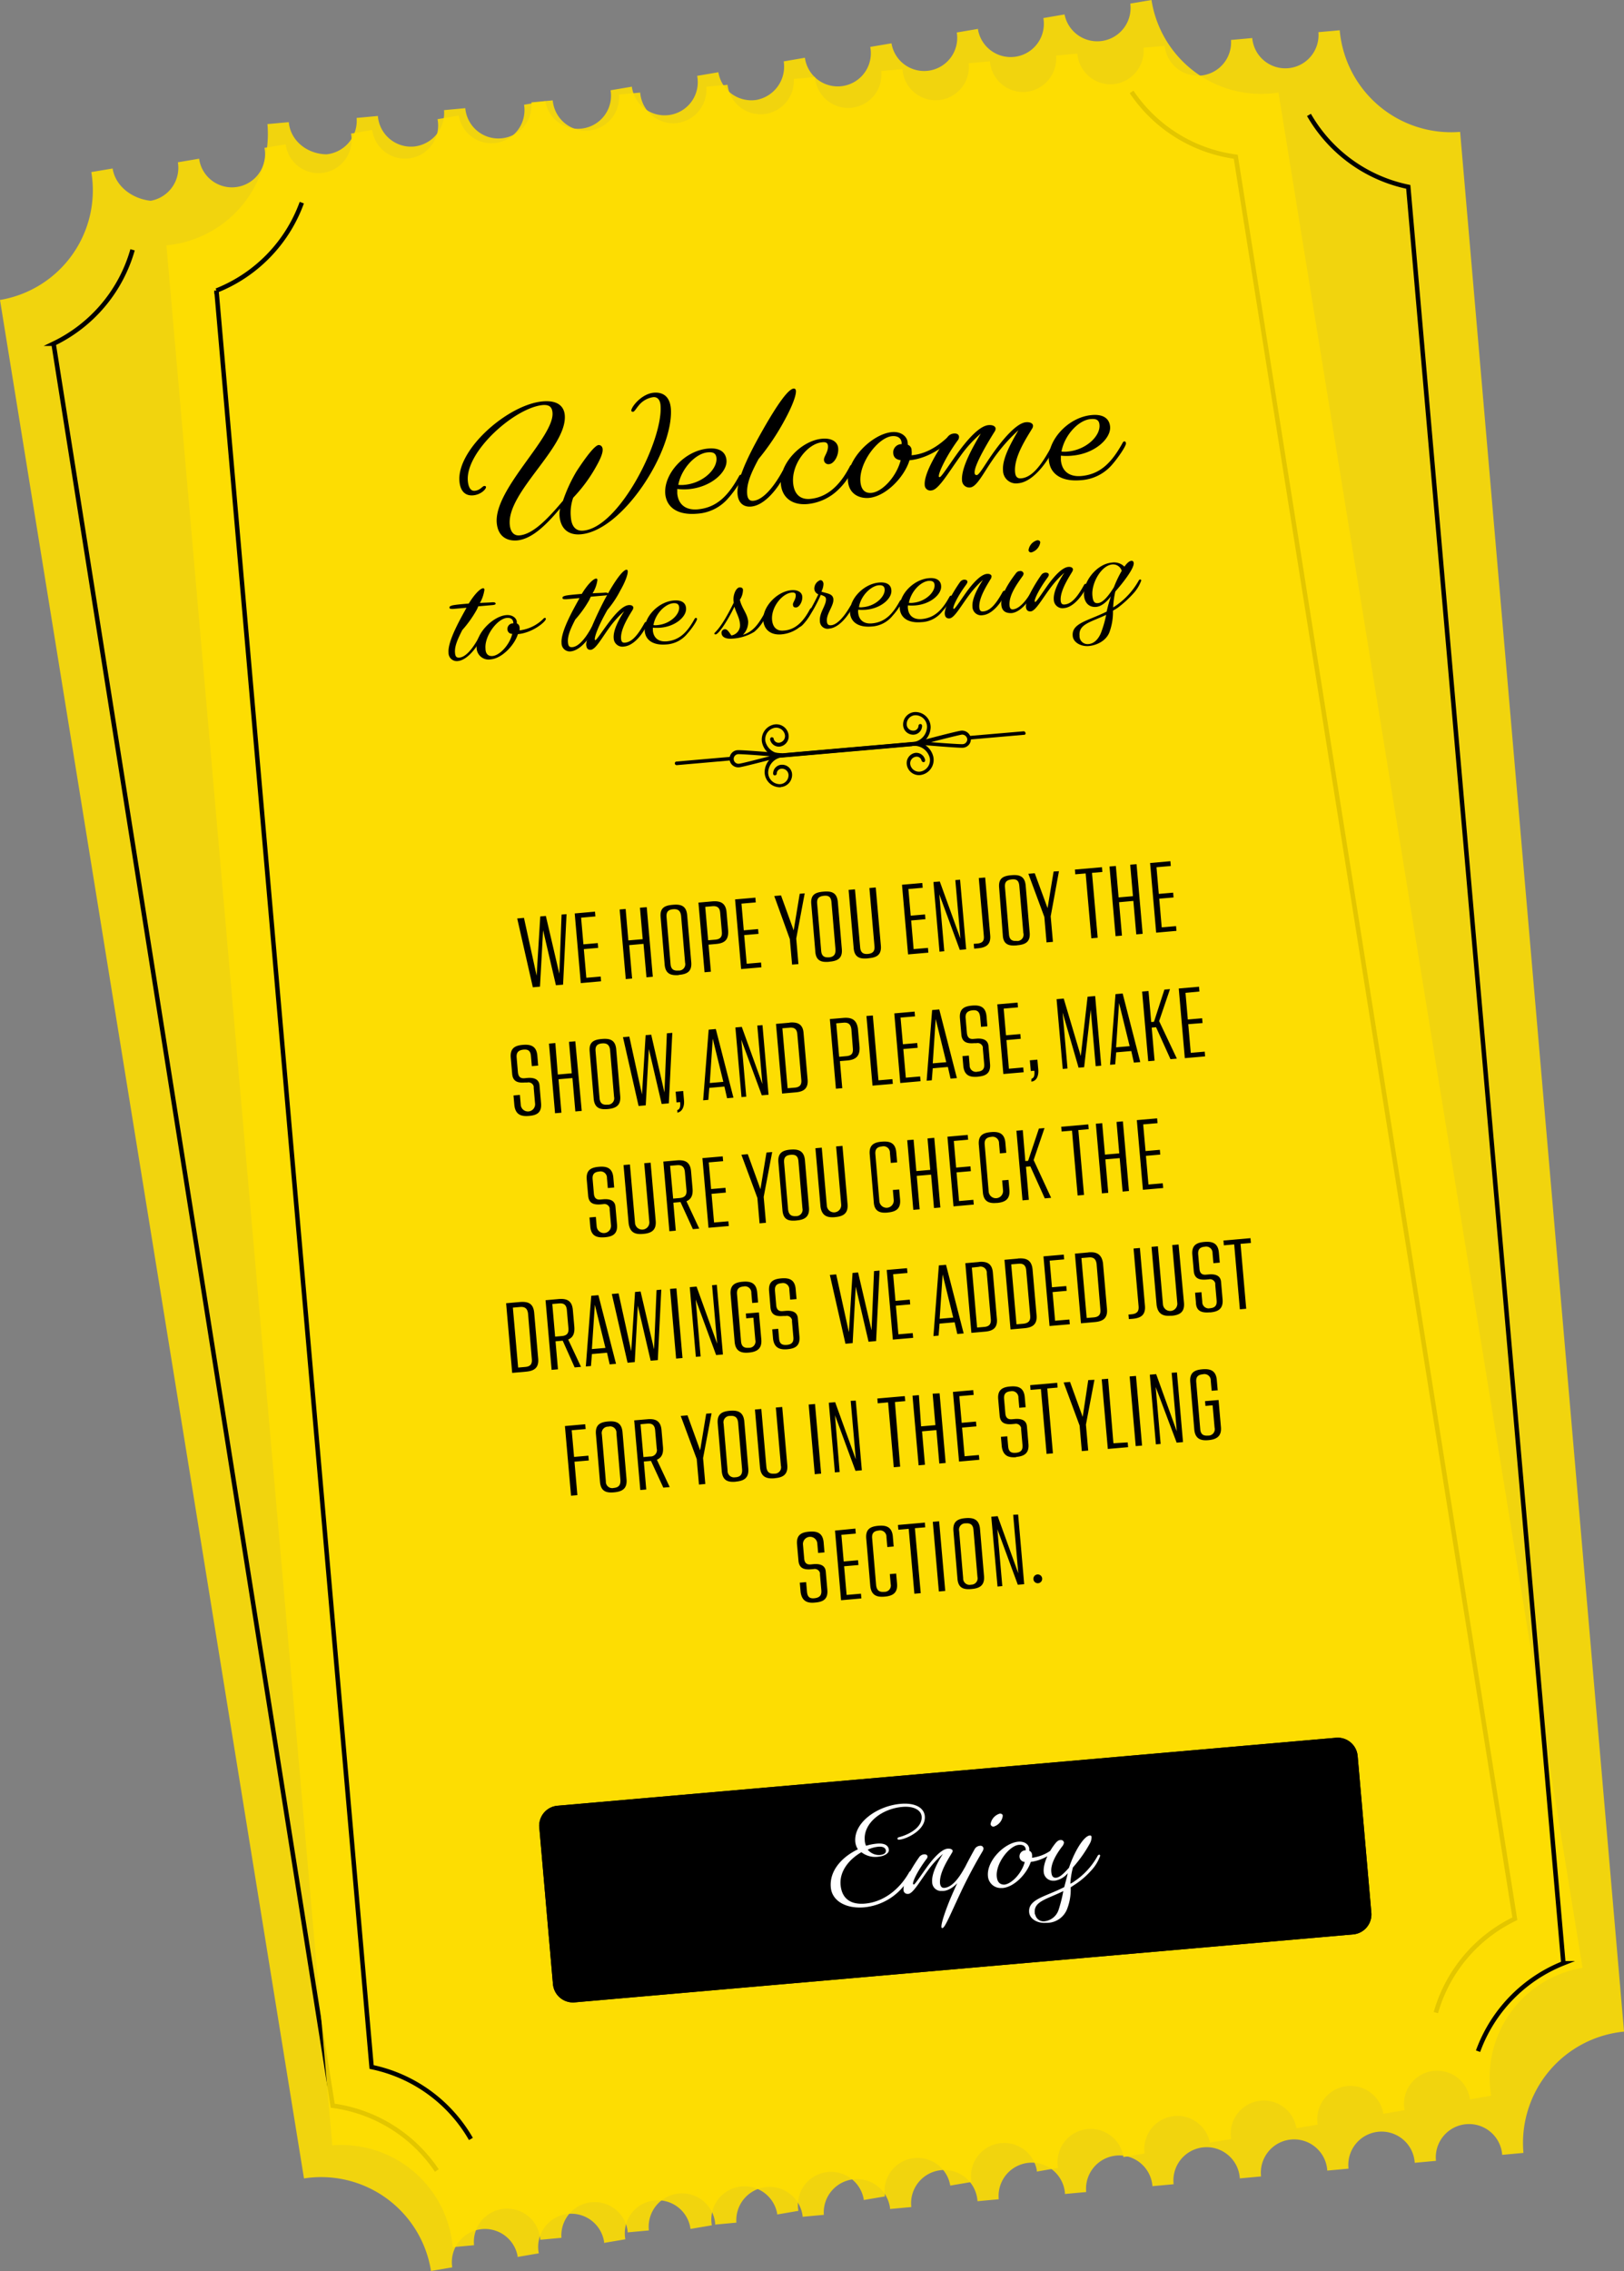 <svg width="406.49" height="568.27" xmlns="http://www.w3.org/2000/svg">
 <rect width="100%" height="100%" fill="#808080" stroke="none"/>
 <defs>
  <style>.cls-1{fill:#ffde00;opacity:0.89;}.cls-1,.cls-3{isolation:isolate;}.cls-2,.cls-4,.cls-5{fill:none;stroke:#000;}.cls-2{stroke-miterlimit:10;stroke-width:1.13px;}.cls-4{stroke-miterlimit:10;stroke-width:1.12px;}.cls-5{stroke-miterlimit:4.06;stroke-width:1.02px;}.cls-6{fill:#fff;}</style>
 </defs>
 <g>
  <title>background</title>
  <rect fill="none" id="canvas_background" height="602" width="802" y="-1" x="-1"/>
 </g>
 <g>
  <title>Layer 1</title>
  <g id="Layer_2">
   <g id="Layer_1-2">
    <g id="Group_258">
     <path d="m28.18,42.16l-5.32,0.9a27.82,27.82 0 0 1 -22.86,32l0,0l76.09,470.05a27.84,27.84 0 0 1 31.79,23.16l0,0l5.32,-0.91a8.3,8.3 0 0 1 16.34,-2.91l0,0.31l5.32,-0.91a8.3,8.3 0 1 1 16.34,-2.91l0,0.3l5.32,-0.9a8.26,8.26 0 1 1 16.25,-3a0.76,0.76 0 0 0 0.1,0.4l5.31,-0.9a8.3,8.3 0 0 1 16.35,-2.92l0,0.21l5.31,-0.91a8.3,8.3 0 1 1 16.35,-2.91l0,0.2l5.32,-0.9a8.28,8.28 0 1 1 16.34,-2.71l0,0l5.32,-0.9a8.3,8.3 0 0 1 16.35,-2.92l0,0.31l5.31,-0.91a8.3,8.3 0 1 1 16.35,-2.91l0,0.2l5.31,-0.9a8.29,8.29 0 0 1 16.35,-2.71l0,0l5.32,-0.91a8.28,8.28 0 0 1 16.34,-2.71l0,0l5.32,-0.9a8.33,8.33 0 0 1 16.44,-2.71l5.32,-0.9a8.29,8.29 0 1 1 16.35,-2.71l5.31,-0.91a27.81,27.81 0 0 1 22.86,-32l0,0l-76.1,-469.25a27.78,27.78 0 0 1 -31.78,-23.16l0,0l-5.31,0.9a8.34,8.34 0 0 1 -16.45,2.71l-5.31,0.91a8.3,8.3 0 1 1 -16.35,2.91l0,-0.2l-5.32,0.9a8.28,8.28 0 1 1 -16.34,2.71l-5.32,0.9a8.29,8.29 0 1 1 -16.35,2.71l-5.31,0.91a8.46,8.46 0 0 1 -6.82,9.64a8.37,8.37 0 0 1 -9.53,-6.92l-5.31,0.9a8.29,8.29 0 1 1 -16.35,2.71l-5.32,0.9a8.28,8.28 0 1 1 -16.34,2.71l0,0l-5.32,0.91a8.28,8.28 0 1 1 -16.34,2.71l-5.32,0.9a8.29,8.29 0 1 1 -16.35,2.71l-5.31,0.9a8.29,8.29 0 1 1 -16.35,2.7l-5.31,0.87a8.29,8.29 0 1 1 -16.35,2.71l-5.32,0.9a8.37,8.37 0 0 1 -6.81,9.63c-4.62,-0.5 -8.83,-3.61 -9.53,-8.12" class="cls-1" id="Path_3166-2"/>
     <g id="Group_257">
      <g id="Group_251">
       <path d="m283.24,23a37.41,37.41 0 0 0 26.07,16.22l69.86,440.91a37.42,37.42 0 0 0 -19.77,23.49" class="cls-2" id="Path_3163"/>
       <path d="m109.34,543.13a37.37,37.37 0 0 0 -26.06,-16.22l-69.87,-440.91a37.39,37.39 0 0 0 19.77,-23.49" class="cls-2" id="Path_3164"/>
      </g>
     </g>
    </g>
    <g id="Group_255">
     <g id="Group_250">
      <path d="m72.26,30.57l-5.32,0.48a28,28 0 0 1 -25.28,30.35l0,0l41.51,475.43a28,28 0 0 1 30.15,25.48l0,0l5.33,-0.49a8.32,8.32 0 1 1 16.56,-1.67l0,0.31l5.32,-0.49a8.33,8.33 0 0 1 16.57,-1.67l0,0.31l5.32,-0.49a8.34,8.34 0 1 1 16.58,-1.87l0,0.41l5.32,-0.49a8.33,8.33 0 0 1 16.57,-1.67l0,0.21l5.32,-0.49a8.33,8.33 0 0 1 16.57,-1.67l0,0.21l5.32,-0.49a8.32,8.32 0 1 1 16.57,-1.46l0,0l5.32,-0.49a8.32,8.32 0 1 1 16.56,-1.67l0,0.35l5.33,-0.49a8.32,8.32 0 1 1 16.56,-1.66l0,0.2l5.32,-0.49a8.32,8.32 0 1 1 16.57,-1.46l0,0l5.32,-0.49a8.32,8.32 0 1 1 16.57,-1.46l0,0l5.32,-0.49a8.32,8.32 0 1 1 16.57,-1.46l5.32,-0.49a8.32,8.32 0 1 1 16.57,-1.5l5.32,-0.49a28,28 0 0 1 25.18,-30.35l0,0l-41.03,-475.37a28,28 0 0 1 -30.14,-25.43l0,0l-5.33,0.48a8.31,8.31 0 1 1 -16.56,1.47l-5.32,0.48a8.33,8.33 0 0 1 -16.57,1.67l0,-0.2l-5.32,0.48a8.42,8.42 0 0 1 -7.56,9.12a8.33,8.33 0 0 1 -9,-7.65l-5.32,0.48a8.42,8.42 0 0 1 -7.57,9.1a8.34,8.34 0 0 1 -9,-7.65l-5.32,0.48a8.32,8.32 0 1 1 -16.57,1.47l-5.32,0.48a8.32,8.32 0 1 1 -16.57,1.49l-5.32,0.49a8.32,8.32 0 0 1 -16.57,1.46l0,0l-5.32,0.49a8.41,8.41 0 0 1 -7.55,9.11a8.33,8.33 0 0 1 -9,-7.65l-5.33,0.49a8.31,8.31 0 1 1 -16.56,1.46l-5.33,0.49a8.31,8.31 0 1 1 -16.56,1.46l-5.32,0.49a8.42,8.42 0 0 1 -7.56,9.11a8.33,8.33 0 0 1 -9,-7.65l-5.32,0.49a8.42,8.42 0 0 1 -7.56,9.11c-5,-0.11 -9,-3.54 -9.41,-8" class="cls-1" id="Path_3155-2"/>
      <g id="Group_231">
       <g id="Group_230">
        <g id="Group_229">
         <g id="Group_228">
          <g id="Group_227">
           <g id="Group_226">
            <g id="svg_1" class="cls-3">
             <path id="svg_2" d="m145.37,133.7c-2.89,0.25 -5,-1.17 -5.32,-4.55a6.82,6.82 0 0 1 0.14,-1.92c-3.55,4.22 -7.06,7.64 -10.75,8c-2.29,0.2 -4.78,-0.78 -5.1,-4.37c-0.74,-8.47 14.48,-21.54 13.95,-27.61c-0.11,-1.3 -0.68,-2 -2.38,-1.9c-7,0.61 -19.45,11.63 -18.81,19c0.16,1.79 0.83,2.54 1.72,2.46c1.4,-0.12 1.91,-1.17 2.4,-1.21c0.2,0 0.41,0.06 0.43,0.26c0,0.6 -1.34,1.93 -3.23,2.09c-1.59,0.14 -3.17,-0.63 -3.42,-3.51c-0.69,-8 12.17,-19.23 20.84,-20c3.88,-0.34 5.33,1.34 5.52,3.43c0.69,8 -14.48,19.23 -13.77,27.4c0.16,1.79 1,2.82 2.44,2.7c3.39,-0.3 7.07,-4.13 10.89,-8.68a38.71,38.71 0 0 1 3.37,-7.32c2.3,-3.52 4.55,-6.52 5.55,-6.61c0.5,0 0.93,0.32 1,1c0.1,1.09 -0.66,2.77 -2.15,5.3a37.93,37.93 0 0 1 -5.22,6.88a11.29,11.29 0 0 0 -0.57,5c0.2,2.29 1.3,3.4 3.1,3.24c9.06,-0.79 20.08,-22.83 19.33,-31.39c-0.14,-1.6 -1,-2.12 -1.88,-2a5.72,5.72 0 0 0 -3.63,2.13c-0.64,0.76 -1,1.49 -1.37,1.52c-0.2,0 -0.41,-0.06 -0.43,-0.26c-0.07,-0.9 2.54,-4.24 5.63,-4.51c2,-0.17 4,0.66 4.27,4c0.71,10.53 -11.99,30.51 -22.55,31.43z"/>
             <path id="svg_3" d="m174.52,128.54c-5,0.44 -7.67,-1.63 -8,-4.92c-0.44,-5 4.77,-10.86 10.75,-11.38c2.78,-0.24 4.38,0.82 4.57,2.92c0.25,2.88 -3.73,6.74 -9.51,7.25a13.23,13.23 0 0 1 -2.81,-0.06c0,0.3 0,0.71 0,1.11c0.24,2.69 2,4.24 5.07,4c4.88,-0.43 7.72,-3.48 10.41,-8.34a0.54,0.54 0 0 1 0.37,-0.33c0.3,0 0.42,0.17 0.44,0.46c0.06,0.7 -2.07,3.8 -3.54,5.43a11.1,11.1 0 0 1 -7.75,3.86zm-4.74,-7.21a7.51,7.51 0 0 0 1.5,0c4.68,-0.41 8.29,-3.94 8.05,-6.72c-0.11,-1.2 -0.84,-1.54 -2.14,-1.42c-3.08,0.24 -6.66,4.06 -7.41,8.14z"/>
            </g>
            <g id="svg_4" class="cls-3">
             <path id="svg_5" d="m188,126.76c-1.8,0.16 -3.19,-0.82 -3.39,-3.11c-0.36,-4.19 4.07,-12.1 6.59,-16.54c3.4,-5.91 6.07,-9.76 7.47,-9.88c0.29,0 0.51,0.15 0.55,0.55c0.1,1.2 -1.05,4.11 -2.78,7.27a60.11,60.11 0 0 1 -6.57,9.81c-1.82,3.37 -3.07,6.19 -2.85,8.78c0.11,1.29 0.66,1.75 1.55,1.67c2.09,-0.18 4.68,-2.72 7.2,-7.25a0.54,0.54 0 0 1 0.37,-0.34c0.3,0 0.42,0.17 0.44,0.47c0.08,0.69 -3.98,8.17 -8.58,8.57z"/>
             <path id="svg_6" d="m212.73,116.68a0.54,0.54 0 0 1 0.37,-0.34c0.3,0 0.42,0.17 0.44,0.47c0.05,0.49 -1.12,3.21 -3.62,5.63a12.78,12.78 0 0 1 -7.81,3.69c-3.88,0.34 -6.36,-1.65 -6.66,-5c-0.43,-5 5,-10.88 10.35,-11.35c2.49,-0.21 3.89,0.87 4,2.36c0.17,1.9 -1.06,3.91 -2.26,4a1.1,1.1 0 0 1 -1.3,-1.09c-0.07,-0.79 1.13,-2 1,-3.5c-0.06,-0.69 -0.48,-1 -1.48,-0.87c-3.59,0.31 -7.66,5.39 -7.24,10.17c0.23,2.69 1.67,4.17 4.16,4c4.32,-0.35 7.56,-3.34 10.05,-8.17z"/>
            </g>
            <g id="svg_7" class="cls-3">
             <path id="svg_8" d="m227.65,115.17c-1.24,4.13 -5.83,9 -10.12,9.42c-2.49,0.21 -5,-1 -5.28,-4.16c-0.48,-5.48 6.09,-11.87 11,-12.3c2.39,-0.21 3.82,1.17 3.94,2.57l0.05,0.6a1.45,1.45 0 0 1 0.93,1.42a4.82,4.82 0 0 1 0,1.2c3.09,-0.27 6,-1.72 9,-4.5a0.81,0.81 0 0 1 0.49,-0.24c0.29,0 0.3,0.07 0.33,0.37c-0.1,1.01 -4.99,5.15 -10.34,5.62zm-9.52,8.16c2.69,-0.23 6.27,-4.06 7.31,-8.17c-1.22,-0.19 -1.77,-0.74 -1.86,-1.74a2.07,2.07 0 0 1 2,-2.28l0.1,0c0.08,-1.41 -0.89,-2.13 -2.38,-2c-3.49,0.3 -8.35,6.65 -7.93,11.43c0.17,1.88 1.06,2.91 2.76,2.76z"/>
            </g>
            <g id="svg_9" class="cls-3">
             <path id="svg_10" d="m254.85,120.93a3.26,3.26 0 0 1 -3.79,-3.19c-0.27,-3.08 2.27,-7.32 3.84,-10.07a42.49,42.49 0 0 0 -6.3,7.18c-2.59,3.74 -4.11,7 -5.8,7.13a1.82,1.82 0 0 1 -2,-1.74c-0.29,-3.28 2.95,-8.79 4.69,-11.75a31.22,31.22 0 0 0 -5.21,5.78c-3,4.18 -5.4,8.3 -7.09,8.44a1.4,1.4 0 0 1 -1.73,-1.35c-0.22,-2.59 2.64,-7.76 5.68,-11.94a2.12,2.12 0 0 1 1.63,-0.94c0.7,-0.06 1.22,0.19 1.27,0.79a1.33,1.33 0 0 1 -0.32,0.93c-2.69,3.65 -4.82,8 -4.73,9c0,0.1 0,0.2 0.22,0.19c0.4,0 2.25,-2.91 4.4,-5.91c2.33,-3.21 5.42,-6.89 7.81,-7.1c1,-0.09 1.73,0.25 1.78,0.84a1.31,1.31 0 0 1 -0.15,0.62c-1.14,1.81 -5.28,8.49 -5.1,10.48c0,0.4 0.25,0.58 0.55,0.56c0.59,-0.06 1.9,-2.38 3.59,-4.83c2.77,-4 6.31,-8.18 8.7,-8.39c1,-0.09 1.73,0.25 1.78,0.85a1.28,1.28 0 0 1 -0.15,0.61c-1.31,2.22 -4.69,7.14 -4.35,11c0.08,1 0.44,1.67 1.54,1.57c2.49,-0.22 4.68,-2.72 7.19,-7.25a0.53,0.53 0 0 1 0.38,-0.33c0.3,0 0.41,0.16 0.44,0.46c-0.13,0.43 -4.09,7.95 -8.77,8.36z"/>
            </g>
            <g id="svg_11" class="cls-3">
             <path id="svg_12" d="m270.54,120.16c-5,0.43 -7.67,-1.64 -8,-4.93c-0.43,-5 4.77,-10.85 10.75,-11.37c2.79,-0.25 4.39,0.82 4.57,2.91c0.25,2.89 -3.73,6.75 -9.5,7.25a13.32,13.32 0 0 1 -2.82,0c0,0.3 0,0.7 0,1.1c0.23,2.69 2,4.24 5.06,4c4.88,-0.42 7.73,-3.48 10.41,-8.33a0.57,0.57 0 0 1 0.38,-0.34c0.29,0 0.41,0.17 0.44,0.47c0.06,0.69 -2.08,3.79 -3.54,5.43a11.18,11.18 0 0 1 -7.75,3.81zm-4.85,-7.16a6.92,6.92 0 0 0 1.51,0c4.68,-0.41 8.28,-3.93 8,-6.72c-0.1,-1.2 -0.84,-1.53 -2.13,-1.42c-3.07,0.19 -6.63,4.01 -7.38,8.14z"/>
            </g>
           </g>
          </g>
         </g>
        </g>
       </g>
      </g>
      <g id="Group_237">
       <g id="Group_236">
        <g id="Group_235">
         <g id="Group_234">
          <g id="Group_233">
           <g id="Group_232">
            <g id="svg_13" class="cls-3">
             <path id="svg_14" d="m114.57,165.42a2.06,2.06 0 0 1 -2.3,-2.11c-0.24,-2.79 2.8,-8.17 4.45,-11.13l0,-0.1l-3.28,0.29c-0.6,0 -0.91,0 -0.94,-0.32s0.27,-0.42 0.76,-0.57c0.89,-0.18 2.28,-0.3 4.07,-0.45c1.5,-2.44 2.89,-3.77 3.58,-3.83c0.2,0 0.31,0.07 0.34,0.37a9.38,9.38 0 0 1 -1.12,3.31c1,-0.08 2,-0.07 3.1,-0.17c0.59,-0.05 0.81,0.13 0.83,0.33s-0.27,0.33 -0.77,0.37l-3.59,0.31a5.58,5.58 0 0 1 -0.42,0.94a28.43,28.43 0 0 1 -3.57,5c-1.12,2.21 -2,4.09 -1.81,5.78c0.08,0.9 0.41,1.17 1.1,1.11c1.4,-0.12 3.06,-1.78 4.79,-4.94c0.09,-0.11 0.18,-0.21 0.28,-0.22a0.27,0.27 0 0 1 0.33,0.27c-0.06,0.64 -2.85,5.5 -5.83,5.76z"/>
             <path id="svg_15" d="m129.63,158.68c-0.86,2.79 -4,6.07 -6.77,6.31a3,3 0 0 1 -3.56,-2.8c-0.32,-3.68 4.12,-8 7.41,-8.27c1.59,-0.14 2.58,0.78 2.65,1.67l0,0.4a1.11,1.11 0 0 1 0.68,0.95a2,2 0 0 1 0,0.8a10.11,10.11 0 0 0 6.06,-3a0.39,0.39 0 0 1 0.29,-0.12c0.2,0 0.21,0.08 0.23,0.28c-0.03,0.67 -3.3,3.46 -6.99,3.78zm-6.34,5.47c1.79,-0.15 4.27,-2.78 4.93,-5.55a1.12,1.12 0 0 1 -1.2,-1.09a1.39,1.39 0 0 1 1.37,-1.53l0.1,0c0,-1 -0.63,-1.45 -1.62,-1.36c-2.39,0.21 -5.63,4.5 -5.35,7.69c0.01,1.29 0.67,1.94 1.77,1.84z"/>
            </g>
            <g id="svg_16" class="cls-3">
             <path id="svg_17" d="m142.85,163a2.06,2.06 0 0 1 -2.29,-2.11c-0.24,-2.79 2.8,-8.17 4.45,-11.13l0,-0.1l-3.29,0.29c-0.6,0 -0.9,0 -0.93,-0.32s0.26,-0.43 0.75,-0.57c0.89,-0.18 2.29,-0.3 4.08,-0.45c1.49,-2.44 2.88,-3.77 3.58,-3.83c0.2,0 0.31,0.07 0.33,0.37a8.43,8.43 0 0 1 -1.21,3.32c1,-0.09 2,-0.07 3.09,-0.17c0.6,-0.05 0.82,0.13 0.83,0.33s-0.27,0.32 -0.77,0.37l-3.58,0.31a4.2,4.2 0 0 0 -0.34,0.73a28.43,28.43 0 0 1 -3.57,5c-1.12,2.21 -2,4.09 -1.81,5.78c0.08,0.9 0.41,1.17 1.1,1.11c1.4,-0.12 3.06,-1.78 4.79,-4.94c0.09,-0.11 0.18,-0.21 0.28,-0.22a0.27,0.27 0 0 1 0.33,0.27c0.06,0.78 -2.73,5.64 -5.82,5.96z"/>
            </g>
            <g id="svg_18" class="cls-3">
             <path id="svg_19" d="m156.2,161.78a2.18,2.18 0 0 1 -2.59,-2.08c-0.19,-2.09 1.47,-4.95 2.62,-6.75a25.09,25.09 0 0 0 -3.57,3.92c-2.07,2.79 -3.52,5.63 -4.82,5.74c-0.6,0 -1,-0.21 -1.11,-1.21c-0.15,-1.69 3.41,-9.23 5.06,-12.18c2.25,-4.11 4.14,-6.58 5,-6.66c0.2,0 0.3,0.07 0.33,0.37c0.07,0.8 -0.66,2.77 -1.88,4.88a25,25 0 0 1 -3.2,4.8c-2.17,3.8 -3.23,6.6 -3.16,7.4a0.36,0.36 0 0 0 0.11,0.19c0.3,0 1.54,-1.94 3.07,-4s3.61,-4.63 5.3,-4.78c0.7,-0.06 1.12,0.2 1.16,0.6c0,0.1 -0.07,0.31 -0.07,0.41c-0.87,1.48 -3.18,4.89 -3,7.38c0.06,0.7 0.29,1.08 1,1c1.69,-0.15 3.15,-1.78 4.89,-4.94c0.09,-0.11 0.18,-0.22 0.28,-0.23s0.3,0.07 0.32,0.27c0.13,0.74 -2.55,5.59 -5.74,5.87z"/>
            </g>
            <g id="svg_20" class="cls-3">
             <path id="svg_21" d="m166.79,161.26c-3.39,0.29 -5.22,-1.15 -5.41,-3.34c-0.3,-3.39 3.28,-7.32 7.26,-7.66c1.89,-0.17 3,0.54 3.08,1.94c0.17,2 -2.51,4.53 -6.4,4.87a13.56,13.56 0 0 1 -1.91,0c0,0.2 0,0.5 0,0.7c0.16,1.79 1.36,2.89 3.45,2.71c3.29,-0.29 5.21,-2.36 7,-5.63c0.09,-0.11 0.18,-0.22 0.28,-0.23a0.27,0.27 0 0 1 0.32,0.28c0,0.49 -1.38,2.53 -2.39,3.62a7.31,7.31 0 0 1 -5.28,2.74zm-3.23,-4.84a3.36,3.36 0 0 0 1,0c3.19,-0.27 5.59,-2.69 5.43,-4.48c-0.07,-0.8 -0.59,-1.06 -1.49,-1c-2.09,0.21 -4.5,2.73 -4.94,5.48z"/>
            </g>
            <g id="svg_22" class="cls-3">
             <path id="svg_23" d="m183.42,159.8l0,0c-1.89,0.17 -2.75,-0.46 -2.82,-1.35a0.89,0.89 0 0 1 0.81,-1c0.6,-0.05 1,0.62 1.65,1.56a2.59,2.59 0 0 0 2.14,-3c-0.13,-1.5 -0.93,-2.63 -1.37,-4.2c-2,4.08 -4,6.87 -4.71,6.94c-0.2,0 -0.31,-0.08 -0.32,-0.18s0.08,-0.21 0.18,-0.31c1.57,-1.55 3.22,-4.5 4.67,-7.44l-0.05,-0.5c-0.13,-1.49 0.62,-3.26 1.52,-3.34c0.59,0 0.82,0.23 0.85,0.63a4.65,4.65 0 0 1 -0.78,2.48c0.49,2.16 1.9,3.44 2.08,5.43a4.52,4.52 0 0 1 -1.32,3.33c2.74,-0.84 4,-2.95 5.36,-5.28c0.09,-0.11 0.18,-0.22 0.28,-0.23a0.27,0.27 0 0 1 0.33,0.27a10.72,10.72 0 0 1 -3.12,4.49a11.74,11.74 0 0 1 -5.38,1.7z"/>
             <path id="svg_24" d="m202.75,152.4c0.09,-0.11 0.18,-0.22 0.28,-0.23a0.26,0.26 0 0 1 0.32,0.27a9.07,9.07 0 0 1 -2.47,3.83a8.5,8.5 0 0 1 -5.3,2.47c-2.59,0.23 -4.32,-1.13 -4.52,-3.42c-0.29,-3.38 3.38,-7.32 7,-7.63c1.7,-0.15 2.66,0.57 2.75,1.57c0.11,1.29 -0.77,2.67 -1.47,2.73s-0.82,-0.22 -0.87,-0.72s0.79,-1.38 0.7,-2.37c0,-0.5 -0.36,-0.67 -1,-0.62c-2.39,0.21 -5.2,3.66 -4.92,6.85c0.16,1.79 1.15,2.81 2.84,2.66c2.8,-0.14 4.91,-2.03 6.66,-5.39z"/>
             <path id="svg_25" d="m207.59,157.29a1.92,1.92 0 0 1 -2.37,-1.9c-0.18,-2.09 1.66,-4 1.52,-5.55c-0.05,-0.6 -0.67,-0.75 -1.29,-1c-2,4.59 -4.53,7.92 -5.22,8c-0.2,0 -0.31,-0.07 -0.32,-0.17s0.08,-0.21 0.17,-0.32c1.57,-1.54 3.31,-4.6 4.75,-7.64a1.56,1.56 0 0 1 -1,-1.32a2.26,2.26 0 0 1 1.51,-2.23c0.39,0 0.73,0.33 0.78,0.93a4.44,4.44 0 0 1 -0.53,1.95c1.35,0.49 2.85,0.46 3,1.85c0.15,1.7 -1.79,3.67 -1.62,5.56c0.06,0.7 0.29,1.08 1.09,1c1.3,-0.11 3.06,-1.77 4.8,-4.83c0.09,-0.11 0.18,-0.22 0.28,-0.23a0.26,0.26 0 0 1 0.32,0.27c0,0.4 -2.68,5.34 -5.87,5.63z"/>
             <path id="svg_26" d="m218.18,156.77c-3.38,0.29 -5.21,-1.15 -5.41,-3.34c-0.29,-3.39 3.28,-7.31 7.26,-7.66c1.9,-0.17 3,0.54 3.08,1.94c0.18,2 -2.51,4.53 -6.4,4.87a13.58,13.58 0 0 1 -1.91,0c0,0.2 -0.05,0.5 0,0.7c0.15,1.8 1.35,2.9 3.44,2.71c3.29,-0.28 5.22,-2.36 7,-5.63c0.09,-0.11 0.18,-0.22 0.28,-0.23a0.28,0.28 0 0 1 0.33,0.28c0,0.5 -1.39,2.53 -2.4,3.62a7.24,7.24 0 0 1 -5.27,2.74zm-3.18,-4.84a3.11,3.11 0 0 0 1,0c3.18,-0.27 5.58,-2.69 5.43,-4.48c-0.07,-0.8 -0.6,-1.06 -1.49,-1c-2.04,0.21 -4.53,2.73 -4.94,5.48z"/>
             <path id="svg_27" d="m230.63,155.68c-3.38,0.3 -5.21,-1.15 -5.41,-3.34c-0.29,-3.39 3.28,-7.31 7.26,-7.66c1.9,-0.17 3,0.54 3.08,1.94c0.18,2 -2.51,4.53 -6.4,4.87a11.11,11.11 0 0 1 -1.91,0c0,0.2 -0.05,0.51 0,0.71c0.15,1.79 1.35,2.89 3.44,2.71c3.29,-0.29 5.22,-2.37 7,-5.64c0.09,-0.11 0.18,-0.21 0.28,-0.22a0.27,0.27 0 0 1 0.33,0.27c0,0.5 -1.39,2.53 -2.4,3.62a6.93,6.93 0 0 1 -5.27,2.74zm-3.13,-4.84a3.8,3.8 0 0 0 1,0c3.18,-0.28 5.58,-2.7 5.42,-4.49c-0.06,-0.8 -0.59,-1.05 -1.49,-1c-2.08,0.22 -4.43,2.74 -4.93,5.49z"/>
             <path id="svg_28" d="m246,153.93a2.17,2.17 0 0 1 -2.59,-2.08c-0.19,-2.09 1.47,-4.94 2.62,-6.75a25.55,25.55 0 0 0 -3.53,3.9c-2.07,2.79 -3.63,5.64 -4.82,5.74c-0.7,0.06 -1.13,-0.3 -1.2,-1.1c-0.13,-1.49 1.76,-5.07 3.82,-8a1.4,1.4 0 0 1 1,-0.59c0.5,0 0.82,0.13 0.85,0.53c0,0.2 -0.07,0.31 -0.25,0.62c-2.15,2.9 -3.34,5.41 -3.28,6a0.3,0.3 0 0 0 0.11,0.19c0.3,0 1.54,-1.94 3,-4s3.61,-4.63 5.3,-4.78c0.7,-0.06 1.12,0.2 1.16,0.6c0,0.1 -0.08,0.31 -0.07,0.41c-0.87,1.48 -3.18,4.89 -3,7.38c0.07,0.7 0.3,1.08 1,1c1.69,-0.15 3.15,-1.78 4.88,-4.94c0.1,-0.11 0.19,-0.22 0.29,-0.23a0.26,0.26 0 0 1 0.32,0.27c0.29,0.6 -2.49,5.56 -5.61,5.83z"/>
            </g>
            <g id="svg_29" class="cls-3">
             <path id="svg_30" d="m250.63,151.32c-0.19,-2.19 1.64,-5.26 3.72,-7.95a1.2,1.2 0 0 1 0.86,-0.47a0.81,0.81 0 0 1 1,0.61a1.79,1.79 0 0 1 -0.16,0.52c-1.52,2.14 -3.58,4.93 -3.36,7.52c0.06,0.6 0.29,1 0.89,0.93c1.39,-0.13 3.15,-1.79 4.79,-4.84c0.09,-0.11 0.19,-0.22 0.29,-0.22a0.26,0.26 0 0 1 0.32,0.27c0,0.4 -2.73,5.46 -5.82,5.73c-1.55,0.03 -2.4,-0.6 -2.53,-2.1zm9,-16.14c0.5,0 0.73,0.24 0.75,0.54a3.14,3.14 0 0 1 -2.19,2.5a0.62,0.62 0 0 1 -0.75,-0.54a3,3 0 0 1 2.21,-2.5l-0.02,0z"/>
            </g>
            <g id="svg_31" class="cls-3">
             <path id="svg_32" d="m266.36,152.16a2.18,2.18 0 0 1 -2.59,-2.08c-0.19,-2.09 1.47,-5 2.62,-6.76a25.19,25.19 0 0 0 -3.57,3.93c-2.07,2.79 -3.63,5.63 -4.82,5.74c-0.7,0.06 -1.13,-0.3 -1.2,-1.1c-0.13,-1.49 1.76,-5.07 3.82,-8a1.38,1.38 0 0 1 1.05,-0.6c0.5,0 0.82,0.13 0.85,0.53c0,0.2 -0.07,0.31 -0.25,0.63c-2.15,2.89 -3.34,5.41 -3.29,6a0.35,0.35 0 0 0 0.12,0.19c0.3,0 1.54,-1.94 3,-4s3.61,-4.63 5.3,-4.78c0.7,-0.06 1.12,0.21 1.16,0.61c0,0.1 -0.08,0.3 -0.07,0.4c-0.87,1.48 -3.18,4.9 -3,7.39c0.06,0.69 0.3,1.08 1,1c1.69,-0.14 3.15,-1.78 4.88,-4.94c0.09,-0.11 0.18,-0.22 0.28,-0.22a0.27,0.27 0 0 1 0.33,0.27c0.24,0.56 -2.54,5.52 -5.62,5.79z"/>
             <path id="svg_33" d="m272.5,161.66c-1.89,0.16 -3.88,-0.87 -4,-2.56c-0.28,-3.19 3.88,-3.75 8.5,-6.06a34.69,34.69 0 0 1 1.07,-3.81c-1.08,1.4 -2.39,2.52 -3.68,2.63c-1.79,0.16 -2.89,-1 -3.06,-2.84c-0.3,-3.49 3.22,-7.91 6.91,-8.23a3.64,3.64 0 0 1 3.2,1c0.63,-0.86 1.18,-1.41 1.78,-1.46c0.3,0 0.51,0.16 0.55,0.56c0.12,1.39 -2.86,5.16 -4.6,7.12a21.68,21.68 0 0 0 -0.55,4c0.28,-0.22 0.57,-0.35 0.85,-0.57a18.61,18.61 0 0 0 5.58,-6.21c0.09,-0.11 0.18,-0.22 0.28,-0.23a0.27,0.27 0 0 1 0.32,0.28a9.49,9.49 0 0 1 -1.93,3.18a27.37,27.37 0 0 1 -4,3.66l-1.14,0.7a14.91,14.91 0 0 1 -0.85,5.29c-0.82,2.26 -3.23,3.37 -5.23,3.55zm0,-0.5c1.2,-0.1 2.32,-1 3.07,-2.78a29.13,29.13 0 0 0 1.31,-4.53c-3.85,1.84 -6.92,2.31 -6.67,5.2a2,2 0 0 0 2.25,2.11l0.04,0zm2.32,-10.24c1.29,-0.11 2.74,-1.94 4,-4a28.14,28.14 0 0 1 1.95,-4.08a2.26,2.26 0 0 0 -2.35,-1.6c-2.79,0.24 -5.21,4.67 -5,7.65c0.11,1.54 0.46,2.11 1.36,2.03l0.04,0z"/>
            </g>
           </g>
          </g>
         </g>
        </g>
       </g>
      </g>
      <path d="m140.56,228.85l-0.56,14.81l-3.37,-14.46l-1.4,0.12l-0.91,14.83l-3.17,-14.47l-1.69,0.15l3.91,17.22l1.79,-0.16l0.78,-14.12l3.21,13.77l1.79,-0.15l0.87,-17.64l-1.25,0.1zm8.47,0.47l-0.1,-1.2l-5.08,0.45l1.52,17.43l5.08,-0.45l-0.1,-1.19l-3.59,0.31l-0.63,-7.17l3.59,-0.31l-0.1,-1.2l-3.59,0.31l-0.58,-6.67l3.58,-0.31zm11.15,-2.18l0.69,7.87l-3.59,0.31l-0.68,-7.87l-1.5,0.13l1.53,17.42l1.59,-0.14l-0.73,-8.36l3.58,-0.32l0.74,8.37l1.59,-0.14l-1.52,-17.41l-1.7,0.14zm9.7,16.81c1.89,-0.16 3.35,-0.69 3.14,-3.18l-1.02,-11.77c-0.22,-2.49 -1.75,-2.76 -3.64,-2.59s-3.25,0.68 -3,3.17l1,11.75c0.2,2.51 1.73,2.78 3.52,2.67l0,-0.05zm-0.09,-1.09c-1.3,0.11 -1.85,-0.44 -1.95,-1.64l-1,-11.75c-0.1,-1.19 0.34,-1.84 1.64,-1.95s1.84,0.44 2,1.64l1,11.75a1.58,1.58 0 0 1 -1.69,1.95zm8.42,-17.3l-3.39,0.3l1.53,17.43l1.59,-0.14l-0.59,-6.77l1.89,-0.17c2.19,-0.19 3.22,-1.08 3,-3.57l-0.38,-4.38c-0.22,-2.49 -1.76,-2.86 -3.65,-2.7zm2.47,7.62c0.11,1.19 -0.34,1.83 -1.63,1.95l-1.8,0.15l-0.73,-8.36l1.79,-0.16c1.3,-0.11 1.85,0.44 1.95,1.64l0.42,4.78zm8.49,-7.37l-0.1,-1.19l-5.08,0.44l1.52,17.43l5.08,-0.44l-0.1,-1.2l-3.59,0.31l-0.63,-7.17l3.59,-0.31l-0.11,-1.2l-3.58,0.32l-0.58,-6.68l3.58,-0.31zm11,-2.16l-1.51,9.16l-3.17,-8.75l-1.69,0.15l3.9,10.79l0.56,6.38l1.59,-0.14l-0.55,-6.38l2.12,-11.32l-1.25,0.11zm7.41,17c1.89,-0.17 3.35,-0.7 3.13,-3.19l-1,-11.75c-0.22,-2.49 -1.75,-2.76 -3.64,-2.59s-3.25,0.68 -3,3.17l1,11.75c0.14,2.51 1.67,2.78 3.46,2.63l0.05,-0.02zm-0.1,-1.1c-1.29,0.11 -1.84,-0.44 -1.94,-1.64l-1,-11.75c-0.11,-1.19 0.24,-1.83 1.63,-2s1.85,0.44 1.95,1.64l1,11.75c0.05,1.17 -0.29,1.9 -1.69,2.02l0.05,-0.02zm9.86,0.24c1.89,-0.16 3.35,-0.69 3.14,-3.18l-1.28,-14.54l-1.59,0.14l1.27,14.54c0.11,1.19 -0.34,1.83 -1.63,1.95s-1.85,-0.44 -1.95,-1.64l-1.3,-14.52l-1.6,0.14l1.27,14.54c0.2,2.49 1.73,2.78 3.62,2.59l0.05,-0.02zm13.61,-17.64l-0.1,-1.2l-5.08,0.44l1.52,17.43l5.08,-0.44l-0.1,-1.19l-3.59,0.31l-0.62,-7.17l3.58,-0.32l-0.1,-1.19l-3.59,0.31l-0.58,-6.67l3.58,-0.31zm8.17,-1.92l1.28,14.64l-5.17,-14.3l-1.59,0.14l1.52,17.43l1.2,-0.11l-1.25,-14.24l5.13,13.9l1.59,-0.14l-1.52,-17.43l-1.19,0.11zm4.71,17.15l0.89,-0.08c1.89,-0.16 3.35,-0.79 3.13,-3.28l-1.26,-14.44l-1.6,0.13l1.26,14.45c0.11,1.19 -0.24,1.82 -1.63,1.95l-0.9,0.07l0.11,1.2zm10.76,-0.84c1.89,-0.17 3.35,-0.69 3.14,-3.18l-1,-11.76c-0.22,-2.49 -1.75,-2.76 -3.64,-2.59s-3.25,0.69 -3,3.18l0.91,11.81c0.12,2.46 1.65,2.73 3.54,2.56l0.05,-0.02zm-0.09,-1.1c-1.3,0.12 -1.85,-0.44 -1.95,-1.63l-1,-11.75c-0.1,-1.2 0.24,-1.83 1.64,-2s1.84,0.44 1.95,1.63l1,11.75a1.58,1.58 0 0 1 -1.69,2.02l0.05,-0.02zm9.22,-17.36l-1.51,9.16l-3.21,-8.73l-1.6,0.14l4,10.79l0.55,6.38l1.6,-0.14l-0.56,-6.38l2.07,-11.3l-1.34,0.08zm12.1,-1.08l-6.77,0.59l0.1,1.19l2.59,-0.22l1.42,16.23l1.59,-0.14l-1.42,-16.23l2.59,-0.23l-0.1,-1.19zm7.07,-0.62l0.69,7.87l-3.59,0.31l-0.69,-7.87l-1.59,0.14l1.52,17.43l1.6,-0.14l-0.73,-8.36l3.58,-0.32l0.73,8.37l1.6,-0.14l-1.53,-17.43l-1.59,0.14zm10.16,0.32l-0.1,-1.2l-5.08,0.45l1.52,17.43l5.08,-0.45l-0.1,-1.19l-3.59,0.31l-0.62,-7.17l3.58,-0.31l-0.1,-1.2l-3.59,0.31l-0.58,-6.67l3.58,-0.31z" id="Path_3169"/>
      <path d="m132.42,279.24c1.89,-0.16 3.24,-0.78 3,-3.27l-0.38,-4.39c-0.14,-1.59 -1.48,-2 -3.17,-1.83l-0.6,0.06c-1.09,0.09 -1.54,-0.47 -1.64,-1.57l-0.31,-3.58c-0.1,-1.1 0.24,-1.83 1.63,-2s1.85,0.44 1.95,1.63l0.22,2.49l1.59,-0.13l-0.21,-2.49c-0.22,-2.49 -1.76,-2.86 -3.65,-2.7s-3.24,0.79 -3,3.28l0.35,4c0.17,1.89 1.41,2.29 3.2,2.13l0.6,0a1.35,1.35 0 0 1 1.59,1l0,0.4l0.33,3.79a1.8,1.8 0 1 1 -3.58,0.31l-0.21,-2.39l-1.6,0.14l0.21,2.39c0.26,2.49 1.79,2.9 3.68,2.73zm10,-18.54l0.69,7.87l-3.49,0.31l-0.62,-7.88l-1.59,0.14l1.52,17.43l1.6,-0.14l-0.73,-8.37l3.48,-0.3l0.73,8.36l1.6,-0.14l-1.61,-17.42l-1.58,0.14zm9.7,16.82c1.89,-0.17 3.34,-0.79 3.12,-3.28l-1,-11.66c-0.22,-2.49 -1.75,-2.76 -3.64,-2.59s-3.25,0.69 -3,3.18l1,11.75c0.22,2.49 1.75,2.76 3.54,2.6l-0.02,0zm-0.1,-1.1c-1.29,0.12 -1.84,-0.44 -1.95,-1.63l-1,-11.76c-0.11,-1.19 0.34,-1.83 1.63,-1.94s1.85,0.44 2,1.63l1,11.75a1.59,1.59 0 0 1 -1.7,1.95l0.02,0zm14.9,-17.86l-0.61,14.81l-3.31,-14.46l-1.4,0.12l-0.91,14.84l-3.17,-14.48l-1.59,0.14l3.91,17.22l1.79,-0.16l0.78,-14.11l3.21,13.77l1.79,-0.16l0.87,-17.64l-1.3,0.11l-0.06,0zm2.54,19.85c1.29,-0.11 1.87,-1.56 1.75,-3l-0.21,-2.41l-1.89,0.17l0.23,2.69l0.9,-0.08c0.09,1 0,1.81 -0.73,2l0.06,0.69l-0.11,-0.06zm12.53,-3.6l1.59,-0.14l-4.41,-17.18l-1.79,0.16l-1.38,17.68l1.3,-0.11l0.24,-3l3.78,-0.33l0.67,2.92zm-4.33,-3.81l0.74,-11.1l2.65,10.81l-3.39,0.29zm11.89,-14.38l1.28,14.64l-5.16,-14.3l-1.6,0.14l1.53,17.43l1.19,-0.11l-1.24,-14.24l5.13,13.9l1.69,-0.14l-1.52,-17.43l-1.3,0.11zm8.07,-0.71l-3.39,0.3l1.53,17.43l3.38,-0.3c1.79,-0.15 3.24,-0.78 3,-3.27l-1,-11.46c-0.14,-2.52 -1.73,-2.88 -3.52,-2.73l0,0.03zm2.95,14.3c0.1,1.09 -0.24,1.83 -1.63,1.95l-1.8,0.15l-1.31,-15l1.79,-0.15c1.3,-0.12 1.85,0.44 1.95,1.63l1,11.42zm10.43,-15.49l-3.29,0.28l1.52,17.43l1.59,-0.13l-0.59,-6.78l1.9,-0.16c2.09,-0.19 3.21,-1.09 3,-3.58l-0.39,-4.38c-0.34,-2.48 -1.88,-2.85 -3.74,-2.68zm2.47,7.61c0.1,1.2 -0.24,1.83 -1.64,1.95l-1.79,0.16l-0.73,-8.37l1.79,-0.16c1.29,-0.11 1.84,0.44 2,1.64l0.37,4.78zm6.41,8l-1.41,-16.23l-1.6,0.13l1.52,17.43l5.08,-0.44l-0.1,-1.19l-3.49,0.3zm9.15,-16l-0.11,-1.2l-5.08,0.45l1.5,17.42l5.08,-0.45l-0.11,-1.19l-3.58,0.31l-0.63,-7.17l3.59,-0.31l-0.11,-1.2l-3.58,0.31l-0.59,-6.67l3.62,-0.3zm8.89,15.58l1.59,-0.14l-4.41,-17.18l-1.79,0.16l-1.37,17.68l1.29,-0.11l0.24,-3l3.79,-0.33l0.66,2.92zm-4.45,-3.83l0.73,-11.1l2.65,10.81l-3.38,0.29zm11.33,3.33c1.89,-0.17 3.24,-0.79 3,-3.28l-0.38,-4.38c-0.14,-1.59 -1.48,-2 -3.17,-1.83l-0.6,0.05c-1.09,0.1 -1.54,-0.46 -1.64,-1.56l-0.31,-3.59c-0.1,-1.09 0.24,-1.82 1.63,-2s1.85,0.45 2,1.64l0.22,2.49l1.59,-0.14l-0.21,-2.49c-0.22,-2.49 -1.76,-2.86 -3.65,-2.69s-3.24,0.78 -3,3.27l0.35,4c0.17,1.89 1.4,2.28 3.2,2.13l0.6,0a1.33,1.33 0 0 1 1.58,1l0,0.4l0.33,3.78c0.1,1.1 -0.24,1.83 -1.64,1.95a1.59,1.59 0 0 1 -2,-1.63l-0.2,-2.39l-1.6,0.14l0.21,2.39c0.23,2.56 1.76,2.92 3.66,2.76l0.03,-0.02zm10,-17.34l-0.1,-1.19l-5.08,0.44l1.52,17.43l5.08,-0.44l-0.1,-1.2l-3.59,0.32l-0.62,-7.17l3.58,-0.32l-0.1,-1.19l-3.59,0.31l-0.58,-6.67l3.58,-0.32zm3.33,18.58c1.4,-0.12 1.87,-1.57 1.75,-3l-0.22,-2.49l-1.89,0.16l0.24,2.69l0.89,-0.08c0.09,1 0,1.81 -0.73,2l-0.04,0.72zm14.1,-21.3l-1.71,14.9l-4.27,-14.38l-1.79,0.16l1.54,17.45l1.2,-0.11l-1.23,-14l4,13.8l1.39,-0.12l1.65,-14.4l1.24,14.14l1.39,-0.12l-1.52,-17.43l-1.89,0.17l0,-0.06zm11.58,16.55l1.6,-0.14l-4.41,-17.16l-1.79,0.16l-1.36,17.68l1.29,-0.11l0.24,-3l3.78,-0.33l0.65,2.9zm-4.45,-3.83l0.74,-11.1l2.65,10.81l-3.39,0.29zm10.77,-6.56l2.72,-8l-1.4,0.12l-2.61,8.05l-0.69,0.06l-0.68,-7.76l-1.6,0.14l1.53,17.43l1.59,-0.14l-0.72,-8.27l1.09,-0.1l3.61,8l1.6,-0.14l-4.44,-9.39zm10.09,-7.4l-0.1,-1.2l-5.08,0.44l1.52,17.43l5.08,-0.44l-0.1,-1.19l-3.49,0.3l-0.63,-7.17l3.58,-0.28l-0.11,-1.2l-3.58,0.31l-0.58,-6.67l3.49,-0.33z" id="Path_3170"/>
      <path d="m151.43,309.6c1.89,-0.17 3.24,-0.79 3,-3.28l-0.38,-4.38c-0.14,-1.59 -1.48,-2 -3.17,-1.83l-0.6,0.05c-1.09,0.1 -1.54,-0.47 -1.63,-1.46l-0.31,-3.59c-0.1,-1.09 0.24,-1.83 1.63,-1.95a1.59,1.59 0 0 1 1.95,1.64l0.22,2.49l1.59,-0.14l-0.21,-2.49c-0.22,-2.49 -1.76,-2.86 -3.65,-2.69s-3.24,0.78 -3,3.27l0.35,4c0.17,1.89 1.4,2.28 3.2,2.13l0.6,-0.06a1.34,1.34 0 0 1 1.58,1l0,0.4l0.34,3.88a1.8,1.8 0 1 1 -3.59,0.31l-0.21,-2.39l-1.59,0.14l0.21,2.39c0.24,2.35 1.78,2.72 3.67,2.56zm9.56,-0.84c1.89,-0.16 3.34,-0.79 3.13,-3.28l-1.27,-14.54l-1.6,0.13l1.27,14.55a1.8,1.8 0 1 1 -3.58,0.31l-1.27,-14.54l-1.6,0.14l1.27,14.54c0.32,2.48 1.76,2.86 3.66,2.69l-0.01,0zm12.44,-1.19l1.59,-0.14l-3.2,-6.84c1.16,-0.5 1.68,-1.45 1.52,-3.24l-0.37,-4.29c-0.22,-2.49 -1.76,-2.86 -3.65,-2.69l-3.29,0.29l1.52,17.43l1.6,-0.14l-0.61,-7l1.79,-0.16l3.1,6.78zm-5.7,-15.86l1.69,-0.14c1.3,-0.12 1.85,0.44 2,1.63l0.4,4.58c0.1,1.1 -0.24,1.83 -1.63,2l-1.7,0.15l-0.76,-8.22zm13.27,-1.15l-0.11,-1.2l-5.08,0.44l1.53,17.43l5.08,-0.44l-0.11,-1.19l-3.58,0.31l-0.63,-7.17l3.58,-0.32l-0.1,-1.19l-3.59,0.31l-0.58,-6.67l3.59,-0.31zm10.85,-2.16l-1.51,9.17l-3.17,-8.76l-1.6,0.14l4,10.8l0.55,6.37l1.6,-0.14l-0.57,-6.47l2.13,-11.23l-1.43,0.12zm7.51,17c1.89,-0.16 3.34,-0.79 3.12,-3.28l-1,-11.75c-0.21,-2.49 -1.75,-2.86 -3.64,-2.7s-3.25,0.79 -3,3.28l1,11.75c0.16,2.6 1.6,2.88 3.5,2.71l0.02,-0.01zm-0.1,-1.09c-1.29,0.11 -1.84,-0.44 -2,-1.64l-1,-11.75c-0.09,-1.1 0.25,-1.83 1.64,-1.95s1.85,0.44 1.95,1.63l1,11.76a1.6,1.6 0 0 1 -1.61,1.96l0.02,-0.01zm9.76,0.25c1.89,-0.17 3.34,-0.8 3.12,-3.29l-1.27,-14.54l-1.59,0.14l1.27,14.54a1.8,1.8 0 0 1 -3.59,0.32l-1.27,-14.55l-1.59,0.14l1.27,14.55c0.3,2.49 1.83,2.85 3.63,2.7l0.02,-0.01zm13.14,-1.15c1.9,-0.17 3.35,-0.79 3.13,-3.28l-0.22,-2.49l-1.59,0.13l0.22,2.49a1.8,1.8 0 0 1 -3.59,0.32l-1,-11.75c-0.09,-1.1 0.25,-1.83 1.64,-1.95a1.59,1.59 0 0 1 2,1.63l0.22,2.49l1.59,-0.14l-0.22,-2.49c-0.21,-2.49 -1.75,-2.85 -3.64,-2.69s-3.25,0.79 -3,3.28l1,11.75c0.11,2.5 1.65,2.87 3.44,2.71l0.02,-0.01zm10,-18.54l0.68,7.87l-3.48,0.3l-0.69,-7.86l-1.59,0.13l1.52,17.43l1.59,-0.13l-0.73,-8.37l3.59,-0.31l0.73,8.36l1.59,-0.14l-1.52,-17.43l-1.69,0.15zm10.16,0.32l-0.1,-1.2l-5.08,0.45l1.52,17.43l5.08,-0.45l-0.11,-1.19l-3.58,0.31l-0.63,-7.17l3.59,-0.31l-0.11,-1.2l-3.58,0.31l-0.58,-6.67l3.58,-0.31zm7.2,15.83c1.9,-0.17 3.35,-0.8 3.13,-3.29l-0.22,-2.49l-1.59,0.14l0.22,2.49a1.8,1.8 0 0 1 -3.59,0.32l-1,-11.76c-0.09,-1.09 0.25,-1.82 1.64,-1.95a1.6,1.6 0 0 1 1.95,1.64l0.22,2.49l1.59,-0.14l-0.22,-2.49c-0.21,-2.49 -1.75,-2.86 -3.64,-2.69s-3.25,0.78 -3,3.27l1,11.76c0.19,2.5 1.73,2.86 3.52,2.68l-0.01,0.02zm9.2,-10.74l2.72,-8l-1.4,0.12l-2.7,8.07l-0.7,0.06l-0.64,-7.73l-1.59,0.14l1.52,17.43l1.59,-0.14l-0.72,-8.27l1.1,-0.09l3.61,8l1.59,-0.14l-4.38,-9.45zm13.68,-8.92l-6.78,0.59l0.11,1.19l2.59,-0.22l1.41,16.23l1.6,-0.14l-1.42,-16.23l2.59,-0.23l-0.1,-1.19zm7.07,-0.62l0.68,7.87l-3.58,0.31l-0.69,-7.87l-1.59,0.14l1.52,17.43l1.59,-0.14l-0.73,-8.37l3.59,-0.31l0.73,8.37l1.59,-0.14l-1.52,-17.43l-1.59,0.14zm10.26,0.31l-0.1,-1.2l-5.08,0.44l1.52,17.43l5.08,-0.44l-0.11,-1.19l-3.58,0.31l-0.63,-7.17l3.59,-0.32l-0.11,-1.19l-3.58,0.31l-0.59,-6.67l3.59,-0.31z" id="Path_3171"/>
      <path d="m130.06,325.81l-3.38,0.3l1.52,17.43l3.39,-0.3c1.89,-0.16 3.34,-0.79 3.12,-3.28l-1,-11.45c-0.22,-2.51 -1.71,-2.86 -3.65,-2.7zm3.06,14.29c0.09,1.1 -0.24,1.83 -1.64,1.95l-1.79,0.16l-1.32,-15l1.8,-0.16c1.29,-0.11 1.84,0.44 2,1.64l0.95,11.41zm10.72,2.07l1.59,-0.14l-3.21,-6.84c1.16,-0.5 1.68,-1.45 1.53,-3.24l-0.37,-4.19c-0.22,-2.49 -1.75,-2.86 -3.65,-2.69l-3.18,0.28l1.52,17.43l1.59,-0.14l-0.61,-7l1.8,-0.16l2.99,6.69zm-5.6,-15.87l1.69,-0.14c1.29,-0.12 1.84,0.44 1.95,1.63l0.4,4.58c0.09,1.1 -0.24,1.83 -1.64,1.95l-1.69,0.15l-0.71,-8.17zm14.36,15.11l1.59,-0.14l-4.41,-17.18l-1.79,0.16l-1.36,17.68l1.29,-0.11l0.24,-3l3.78,-0.33l0.66,2.92zm-4.45,-3.83l0.74,-11.1l2.65,10.81l-3.39,0.29zm16.18,-14.76l-0.62,14.81l-3.37,-14.46l-1.39,0.12l-0.95,14.83l-3.17,-14.47l-1.69,0.15l3.94,17.2l1.8,-0.16l0.77,-14.12l3.21,13.77l1.79,-0.15l0.87,-17.64l-1.19,0.12zm4.9,17.14l1.6,-0.14l-1.52,-17.43l-1.6,0.14l1.52,17.43zm9,-18.36l1.28,14.64l-5.16,-14.3l-1.7,0.15l1.52,17.43l1.2,-0.1l-1.24,-14.25l5.12,13.91l1.7,-0.15l-1.53,-17.43l-1.19,0.1zm11.52,4.32l-0.22,-2.49c-0.22,-2.49 -1.76,-2.86 -3.65,-2.7s-3.24,0.79 -3,3.28l1,11.75c0.22,2.49 1.76,2.86 3.55,2.7s3.34,-0.79 3.13,-3.28l-0.6,-6.77l-3.28,0.28l0.1,1.2l1.79,-0.16l0.49,5.58a1.58,1.58 0 0 1 -1.63,1.95c-1.3,0.11 -1.85,-0.44 -1.95,-1.64l-1,-11.75c-0.1,-1.1 0.24,-1.83 1.64,-1.95a1.58,1.58 0 0 1 1.94,1.64l0.22,2.49l1.5,-0.13l-0.03,0zm7.34,11.7c1.89,-0.17 3.24,-0.79 3,-3.28l-0.39,-4.48c-0.14,-1.59 -1.48,-2 -3.18,-1.83l-0.59,0.05c-1.1,0.1 -1.55,-0.46 -1.64,-1.46l-0.31,-3.59c-0.09,-1.09 0.24,-1.82 1.64,-1.94a1.59,1.59 0 0 1 1.95,1.63l0.21,2.49l1.6,-0.14l-0.22,-2.49c-0.22,-2.49 -1.75,-2.86 -3.65,-2.69s-3.24,0.79 -3,3.28l0.34,4c0.17,1.89 1.41,2.29 3.2,2.13l0.6,0a1.34,1.34 0 0 1 1.59,1l0,0.4l0.34,3.88c0.1,1.1 -0.24,1.83 -1.63,1.95s-1.85,-0.44 -1.95,-1.63l-0.21,-2.39l-1.5,0.13l0.21,2.39c0.3,2.38 1.84,2.75 3.63,2.59l-0.04,0zm21.68,-19.56l-0.62,14.81l-3.37,-14.46l-1.39,0.12l-0.91,14.83l-3.18,-14.47l-1.59,0.14l3.91,17.22l1.8,-0.16l0.77,-14.12l3.21,13.77l1.89,-0.16l0.87,-17.64l-1.39,0.12zm8.37,0.48l-0.11,-1.2l-5.08,0.44l1.53,17.43l5.08,-0.44l-0.11,-1.19l-3.58,0.31l-0.63,-7.17l3.59,-0.32l-0.11,-1.19l-3.58,0.31l-0.59,-6.67l3.59,-0.31zm12.47,15.26l1.6,-0.13l-4.42,-17.18l-1.79,0.15l-1.36,17.69l1.29,-0.12l0.24,-3l3.78,-0.33l0.66,2.92zm-4.41,-3.8l0.74,-11.11l2.65,10.81l-3.39,0.3zm9.8,-14.21l-3.38,0.3l1.52,17.43l3.38,-0.3c1.8,-0.15 3.25,-0.78 3,-3.27l-1,-11.45c-0.19,-2.5 -1.73,-2.88 -3.52,-2.73l0,0.02zm3,14.3c0.09,1.09 -0.25,1.83 -1.64,1.95l-1.79,0.15l-1.32,-15l1.75,-0.19a1.56,1.56 0 0 1 2,1.63l1,11.46zm6.8,-15.15l-3.38,0.3l1.52,17.43l3.38,-0.3c1.9,-0.16 3.35,-0.79 3.13,-3.28l-1,-11.46c-0.26,-2.51 -1.8,-2.87 -3.69,-2.71l0.04,0.02zm3.06,14.29c0.09,1.09 -0.25,1.82 -1.64,2l-1.79,0.15l-1.32,-15l1.8,-0.15c1.29,-0.12 1.84,0.44 1.95,1.63l1,11.37zm8.5,-14.09l-0.1,-1.2l-5.08,0.44l1.52,17.43l5.08,-0.44l-0.11,-1.19l-3.58,0.31l-0.63,-7.17l3.54,-0.32l-0.11,-1.19l-3.58,0.31l-0.58,-6.67l3.58,-0.31l0.05,0zm6.07,-1.74l-3.38,0.3l1.52,17.43l3.38,-0.3c1.9,-0.16 3.35,-0.79 3.13,-3.28l-1,-11.46c-0.36,-2.5 -1.9,-2.86 -3.69,-2.71l0.04,0.02zm3,14.3c0.09,1.09 -0.25,1.82 -1.64,1.95l-1.79,0.15l-1.32,-15l1.8,-0.15c1.29,-0.12 1.84,0.44 2,1.63l0.95,11.42zm7.13,2.38l0.9,-0.07c1.89,-0.17 3.34,-0.8 3.12,-3.29l-1.26,-14.44l-1.59,0.14l1.26,14.44c0.09,1.1 -0.24,1.83 -1.64,2l-0.89,0.08l0.1,1.14zm10.67,-0.83c1.89,-0.16 3.34,-0.79 3.12,-3.28l-1.35,-14.56l-1.59,0.14l1.27,14.54a1.8,1.8 0 1 1 -3.59,0.31l-1.27,-14.54l-1.59,0.14l1.27,14.54c0.32,2.46 1.85,2.85 3.65,2.69l0.08,0.02zm9.66,-0.84c1.89,-0.17 3.34,-0.8 3.12,-3.29l-0.38,-4.38c-0.14,-1.59 -1.48,-2 -3.17,-1.83l-0.6,0.05c-1.09,0.1 -1.55,-0.46 -1.63,-1.46l-0.32,-3.58c-0.09,-1.1 0.25,-1.83 1.64,-1.95a1.59,1.59 0 0 1 1.95,1.63l0.22,2.49l1.59,-0.14l-0.22,-2.49c-0.21,-2.49 -1.75,-2.85 -3.64,-2.69s-3.25,0.79 -3,3.28l0.35,4c0.16,1.89 1.4,2.29 3.2,2.13l0.59,-0.05a1.34,1.34 0 0 1 1.59,1l0,0.4l0.34,3.88c0.09,1.1 -0.24,1.83 -1.64,1.95a1.59,1.59 0 0 1 -1.95,-1.63l-0.21,-2.39l-1.59,0.14l0.21,2.39c0.04,2.32 1.57,2.68 3.47,2.52l0.08,0.02zm10.11,-18.58l-6.77,0.59l0.1,1.2l2.59,-0.23l1.42,16.24l1.59,-0.14l-1.42,-16.24l2.59,-0.22l-0.1,-1.2z" id="Path_3172"/>
      <path d="m146.59,357.59l-0.11,-1.2l-5.08,0.45l1.53,17.43l1.59,-0.14l-0.73,-8.37l3.59,-0.31l-0.11,-1.2l-3.58,0.32l-0.59,-6.68l3.49,-0.3zm7.1,15.84c1.89,-0.17 3.35,-0.8 3.13,-3.29l-1,-11.75c-0.22,-2.49 -1.75,-2.86 -3.65,-2.69s-3.24,0.78 -3,3.27l1,11.76c0.2,2.59 1.73,2.85 3.52,2.7zm-0.09,-1.1a1.58,1.58 0 0 1 -1.95,-1.63l-1,-11.76a1.59,1.59 0 0 1 1.64,-1.95a1.56,1.56 0 0 1 2,1.64l1,11.75c0.04,1.1 -0.29,1.83 -1.69,1.95zm12.43,-0.08l1.6,-0.14l-3.21,-6.84c1.16,-0.51 1.68,-1.46 1.52,-3.25l-0.36,-4.18c-0.22,-2.49 -1.76,-2.86 -3.55,-2.7l-3.29,0.28l1.53,17.43l1.49,-0.13l-0.61,-7l1.79,-0.16l3.09,6.69zm-5.7,-15.86l1.7,-0.15c1.29,-0.11 1.84,0.44 1.95,1.64l0.4,4.58a1.6,1.6 0 0 1 -1.64,2l-1.69,0.15l-0.72,-8.22zm16.43,-2.64l-1.51,9.16l-3.17,-8.75l-1.69,0.15l4,10.79l0.56,6.38l1.59,-0.14l-0.56,-6.48l2.13,-11.22l-1.35,0.11zm7.41,17c1.89,-0.17 3.34,-0.8 3.13,-3.29l-1,-11.75c-0.22,-2.49 -1.76,-2.86 -3.65,-2.69s-3.24,0.78 -3,3.27l1,11.76c0.2,2.6 1.73,2.87 3.52,2.72l0,-0.02zm-0.1,-1.1a1.6,1.6 0 0 1 -1.95,-1.64l-1,-11.75a1.59,1.59 0 0 1 1.63,-1.95c1.3,-0.11 1.85,0.44 2,1.64l1,11.75c0.06,1.12 -0.28,1.85 -1.68,1.97l0,-0.02zm9.86,0.24c1.89,-0.16 3.34,-0.79 3.13,-3.28l-1.27,-14.54l-1.6,0.14l1.27,14.54a1.59,1.59 0 0 1 -1.63,2c-1.3,0.11 -1.85,-0.44 -2,-1.64l-1.27,-14.54l-1.6,0.14l1.27,14.54c0.27,2.46 1.77,2.83 3.7,2.66l0,-0.02zm10,-1l1.6,-0.14l-1.53,-17.43l-1.59,0.14l1.52,17.43zm9,-18.36l1.28,14.64l-5.17,-14.3l-1.59,0.14l1.52,17.43l1.2,-0.1l-1.17,-14.2l5.13,13.91l1.59,-0.14l-1.52,-17.43l-1.27,0.05zm13.44,-1.17l-6.77,0.59l0.1,1.2l2.59,-0.23l1.42,16.23l1.6,-0.14l-1.31,-16.18l2.59,-0.23l-0.11,-1.19l-0.11,-0.05zm7.07,-0.62l0.69,7.87l-3.58,0.31l-0.55,-7.82l-1.6,0.14l1.53,17.43l1.59,-0.14l-0.73,-8.36l3.59,-0.32l0.73,8.37l1.59,-0.14l-1.52,-17.43l-1.74,0.09zm10.27,0.31l-0.11,-1.2l-5.08,0.45l1.53,17.43l5.08,-0.45l-0.11,-1.19l-3.58,0.31l-0.63,-7.17l3.59,-0.31l-0.11,-1.2l-3.58,0.31l-0.59,-6.67l3.59,-0.31zm10.59,15.53c1.89,-0.16 3.34,-0.79 3.12,-3.28l-0.38,-4.38c-0.14,-1.6 -1.48,-2 -3.17,-1.83l-0.6,0.05c-1.09,0.09 -1.54,-0.47 -1.63,-1.47l-0.31,-3.58c-0.1,-1.1 0.24,-1.83 1.63,-1.95a1.59,1.59 0 0 1 1.95,1.64l0.22,2.49l1.59,-0.14l-0.22,-2.49c-0.21,-2.49 -1.75,-2.86 -3.64,-2.7s-3.25,0.79 -3,3.28l0.35,4c0.16,1.9 1.4,2.29 3.2,2.13l0.59,-0.05a1.34,1.34 0 0 1 1.59,1l0,0.39l0.34,3.89c0.09,1.09 -0.24,1.83 -1.64,1.95s-1.84,-0.44 -1.95,-1.64l-0.22,-2.49l-1.59,0.14l0.21,2.39c0.32,2.49 1.85,2.86 3.65,2.7l-0.09,-0.05zm10.32,-18.56l-6.77,0.59l0.1,1.19l2.59,-0.22l1.42,16.23l1.59,-0.14l-1.42,-16.23l2.59,-0.23l-0.1,-1.19zm7.77,-0.68l-1.39,9.21l-3.17,-8.75l-1.6,0.14l4,10.79l0.55,6.38l1.6,-0.14l-0.57,-6.48l2.13,-11.22l-1.55,0.07zm6.3,15.81l-1.33,-16.15l-1.6,0.14l1.53,17.43l5.08,-0.44l-0.11,-1.2l-3.57,0.22zm5.58,0.71l1.59,-0.13l-1.52,-17.43l-1.59,0.13l1.52,17.43zm9,-18.35l1.28,14.64l-5.16,-14.3l-1.59,0.14l1.52,17.43l1.19,-0.1l-1.24,-14.25l5.25,13.93l1.59,-0.14l-1.52,-17.43l-1.32,0.08zm11.52,4.32l-0.22,-2.49c-0.21,-2.49 -1.75,-2.86 -3.64,-2.7s-3.25,0.79 -3,3.28l1,11.75c0.21,2.49 1.75,2.86 3.54,2.7s3.35,-0.79 3.13,-3.28l-0.59,-6.77l-3.39,0.29l0.11,1.2l1.79,-0.16l0.49,5.58a1.6,1.6 0 0 1 -1.64,2c-1.3,0.11 -1.85,-0.44 -1.95,-1.64l-1,-11.75c-0.09,-1.1 0.25,-1.83 1.64,-1.95a1.59,1.59 0 0 1 2,1.63l0.22,2.49l1.59,-0.13l-0.08,-0.05z" id="Path_3173"/>
      <path d="m204.08,401c1.89,-0.16 3.24,-0.78 3,-3.27l-0.39,-4.49c-0.14,-1.59 -1.48,-2 -3.17,-1.83l-0.6,0.06c-1.09,0.09 -1.54,-0.47 -1.63,-1.47l-0.31,-3.58a1.8,1.8 0 0 1 3.58,-0.32l0.22,2.49l1.59,-0.13l-0.21,-2.49c-0.22,-2.49 -1.76,-2.86 -3.65,-2.7s-3.25,0.79 -3,3.28l0.35,4c0.17,1.89 1.4,2.29 3.2,2.13l0.59,-0.05a1.34,1.34 0 0 1 1.59,1l0,0.4l0.34,3.89c0.09,1.09 -0.24,1.82 -1.64,2s-1.84,-0.44 -1.95,-1.64l-0.21,-2.39l-1.59,0.14l0.21,2.39c0.35,2.41 1.88,2.78 3.68,2.58zm10.12,-17.3l-0.1,-1.2l-5.1,0.5l1.52,17.43l5.08,-0.45l-0.1,-1.19l-3.59,0.31l-0.63,-7.17l3.59,-0.31l-0.1,-1.2l-3.59,0.31l-0.58,-6.67l3.58,-0.31l0.02,-0.05zm7.21,15.83c1.89,-0.17 3.34,-0.8 3.12,-3.29l-0.22,-2.49l-1.59,0.14l0.22,2.49a1.59,1.59 0 0 1 -1.64,1.95c-1.29,0.12 -1.84,-0.44 -2,-1.63l-1,-11.76c-0.1,-1.09 0.24,-1.82 1.63,-1.95a1.59,1.59 0 0 1 1.95,1.64l0.22,2.49l1.59,-0.14l-0.21,-2.49c-0.22,-2.49 -1.76,-2.86 -3.65,-2.69s-3.25,0.78 -3,3.27l1,11.76c0.25,2.49 1.78,2.85 3.58,2.7zm10.12,-18.53l-6.77,0.59l0.1,1.2l2.59,-0.23l1.42,16.24l1.59,-0.14l-1.46,-16.26l2.59,-0.22l-0.1,-1.2l0.04,0.02zm3.47,17.24l1.6,-0.14l-1.53,-17.43l-1.59,0.14l1.52,17.43zm8.18,-0.62c1.89,-0.16 3.34,-0.79 3.12,-3.28l-1,-11.75c-0.22,-2.49 -1.76,-2.86 -3.65,-2.7s-3.24,0.79 -3,3.28l1,11.75c0.15,2.6 1.68,2.87 3.57,2.7l-0.04,0zm-0.1,-1.09a1.6,1.6 0 0 1 -2,-1.64l-1,-11.75a1.58,1.58 0 0 1 1.63,-1.95c1.3,-0.11 1.85,0.44 1.95,1.64l1,11.75a1.59,1.59 0 0 1 -1.54,1.95l-0.04,0zm10.52,-17.48l1.28,14.64l-5.16,-14.3l-1.6,0.14l1.56,17.47l1.2,-0.11l-1.24,-14.24l5.12,13.9l1.6,-0.14l-1.52,-17.43l-1.24,0.07zm6.21,17.12a1.1,1.1 0 1 0 -0.19,-2.19l0,0a1.1,1.1 0 0 0 0.19,2.19z" id="Path_3174"/>
      <g id="Group_253">
       <path d="m228.36,186.71l-32.27,2.82a4.81,4.81 0 0 1 -5.35,-3.75a3.83,3.83 0 0 1 3,-4.48a3.08,3.08 0 0 1 3.63,2.5a2.59,2.59 0 0 1 -2.05,3l0,0a2.24,2.24 0 0 1 -2.57,-1.79l0,0c0,-0.2 0.16,-0.51 0.36,-0.53l0,0c0.2,0 0.51,0.06 0.53,0.35l0,0a1.25,1.25 0 0 0 1.49,1l0,0a1.67,1.67 0 0 0 1.34,-1.93l0,0a2.24,2.24 0 0 0 -2.57,-1.78a2.92,2.92 0 0 0 -2.31,3.41l0,0a4,4 0 0 0 4.38,3l32.27,-2.81a3.94,3.94 0 0 0 3.79,-3.75a2.91,2.91 0 0 0 -2.87,-3l0,0a2.23,2.23 0 0 0 -2.21,2.2a1.6,1.6 0 0 0 1.65,1.66a1.25,1.25 0 0 0 1.3,-1.21l0,0a0.45,0.45 0 0 1 0.46,-0.44l0,0c0.3,0 0.41,0.16 0.44,0.46l0,0a2.23,2.23 0 0 1 -2.22,2.2l0,0a2.51,2.51 0 0 1 -2.53,-2.59a3.11,3.11 0 0 1 3.14,-3.08a3.81,3.81 0 0 1 3.75,3.88a4.81,4.81 0 0 1 -4.61,4.62" id="Path_3157"/>
       <path d="m195.44,197l-0.3,0a3.82,3.82 0 0 1 -3.75,-3.89l0,0a4.81,4.81 0 0 1 4.61,-4.62l32.27,-2.81a4.81,4.81 0 0 1 5.35,3.74a3.82,3.82 0 0 1 -3,4.48l0,0a3.06,3.06 0 0 1 -3.63,-2.49l0,0a2.58,2.58 0 0 1 2,-3a2.24,2.24 0 0 1 2.57,1.78l0,0a0.47,0.47 0 0 1 -0.36,0.54a0.69,0.69 0 0 1 -0.53,-0.36a1.24,1.24 0 0 0 -1.49,-1a1.67,1.67 0 0 0 -1.34,1.92a2.23,2.23 0 0 0 2.57,1.78a2.91,2.91 0 0 0 2.31,-3.41a4,4 0 0 0 -4.38,-3l-32.27,2.82a3.94,3.94 0 0 0 -3.79,3.74a2.91,2.91 0 0 0 2.87,3l0,0a2.23,2.23 0 0 0 2.22,-2.2a1.62,1.62 0 0 0 -1.65,-1.66a1.24,1.24 0 0 0 -1.3,1.22a0.47,0.47 0 0 1 -0.47,0.44l0,0c-0.3,0 -0.41,-0.16 -0.44,-0.46l0,0a2.22,2.22 0 0 1 2.22,-2.2l0,0a2.5,2.5 0 0 1 2.53,2.59a3.06,3.06 0 0 1 -2.84,3" id="Path_3158"/>
       <path d="m183,190.27l-13.55,1.19a0.46,0.46 0 0 1 -0.53,-0.36a0.44,0.44 0 0 1 0.35,-0.53l0,0l13.65,-1.19a0.45,0.45 0 0 1 0.53,0.35a0.46,0.46 0 0 1 -0.45,0.54l0,0" id="Path_3159"/>
       <path d="m185,192a2.15,2.15 0 1 1 -0.48,-4.28l0.2,0c0.9,-0.08 9.79,0.65 10.81,0.76c0.19,0 0.42,0.26 0.44,0.46s-0.18,0.32 -0.37,0.43c-1.07,0.3 -9.61,2.55 -10.6,2.64m-0.29,-3.29a1.2,1.2 0 0 0 0.21,2.39c0.49,0 4.33,-1 7.76,-1.88c-3.54,-0.29 -7.37,-0.56 -8,-0.51" id="Path_3160"/>
       <path d="m256.31,183.87l-13.64,1.19a0.47,0.47 0 0 1 -0.54,-0.35a0.47,0.47 0 0 1 0.36,-0.54l0,0l13.64,-1.17a0.47,0.47 0 0 1 0.54,0.36c0.12,0.29 -0.06,0.5 -0.36,0.53l0,0" id="Path_3161"/>
       <path d="m241,187.11c-0.9,0.08 -9.79,-0.65 -10.81,-0.76c-0.19,0 -0.42,-0.27 -0.44,-0.47s0.18,-0.31 0.37,-0.43c1,-0.29 9.51,-2.54 10.51,-2.62a2.22,2.22 0 0 1 2.38,2a2.13,2.13 0 0 1 -2,2.28l0,0m-8,-1.4c3.54,0.29 7.47,0.55 8,0.5a1.21,1.21 0 0 0 1.09,-1.3a1.3,1.3 0 0 0 -1.3,-1.09c-0.5,0.05 -4.33,1 -7.76,1.89" id="Path_3162"/>
      </g>
      <g id="Group_252">
       <g id="Group_251-2">
        <path d="m327.64,28.76a37.35,37.35 0 0 0 24.85,18l38.83,444.51a37.42,37.42 0 0 0 -21.36,22" class="cls-4" id="Path_3163-2"/>
        <path d="m117.87,535.23a37.39,37.39 0 0 0 -24.86,-18l-38.83,-444.52a37.38,37.38 0 0 0 21.36,-22" class="cls-4" id="Path_3164-2"/>
       </g>
      </g>
     </g>
     <g id="Component_2_1">
      <g id="Rectangle_79-2">
       <path id="svg_34" d="m139.57,451.85l194.79,-17a5,5 0 0 1 5.46,4.59l3.42,39.15a5,5 0 0 1 -4.58,5.46l-194.79,17a5,5 0 0 1 -5.46,-4.58l-3.41,-39.16a5,5 0 0 1 4.57,-5.46z"/>
       <path id="svg_35" d="m139.62,452.35l194.78,-17a4.51,4.51 0 0 1 4.92,4.12l3.42,39.16a4.52,4.52 0 0 1 -4.13,4.91l-194.78,17a4.53,4.53 0 0 1 -4.92,-4.13l-3.42,-39.16a4.52,4.52 0 0 1 4.13,-4.9z" class="cls-5"/>
      </g>
      <path d="m227.37,470.28a5.36,5.36 0 0 0 0.86,-1.68c0,-0.2 -0.13,-0.39 -0.33,-0.37a0.52,0.52 0 0 0 -0.37,0.33c-2.7,4.75 -6.88,7.43 -11,7.78c-3.78,0.33 -5.84,-1.39 -6.13,-4.68c-0.31,-3.59 2.34,-6.53 5.21,-8.18a5.64,5.64 0 0 0 4.21,1.13c1.5,-0.13 2.74,-0.84 2.66,-1.73c-0.1,-1.2 -1.25,-1.7 -2.94,-1.55a13.09,13.09 0 0 0 -2.76,0.54a3.41,3.41 0 0 1 -0.33,-1.38c-0.37,-4.28 4.23,-7.89 9.41,-8.35c3,-0.26 4.7,0.9 4.83,2.39c0.22,2.59 -2.83,4.36 -5.28,5.08c-0.49,0.14 -0.79,0.17 -0.76,0.47s0.22,0.28 0.52,0.25c1.69,-0.14 6.62,-2.38 6.31,-5.87c-0.16,-1.89 -2.1,-3.43 -6.09,-3.08c-5.77,0.51 -11.74,4.64 -11.31,9.52a4.12,4.12 0 0 0 0.66,1.85c-3.85,1.84 -7.17,5.24 -6.79,9.52c0.29,3.39 3.78,5.39 8.36,5a14.52,14.52 0 0 0 11.06,-6.99zm-7.53,-8.17c1.09,-0.1 1.82,0.24 1.89,0.94s-0.52,1 -1.41,1.12a3.66,3.66 0 0 1 -3.13,-1.33a8.26,8.26 0 0 1 2.65,-0.73zm22.24,5.28a0.27,0.27 0 0 0 -0.33,-0.27l0,0c-0.1,0 -0.19,0.11 -0.28,0.22c-1.73,3.16 -3.38,4.91 -5.08,5.06c-0.7,0.06 -1,-0.41 -1.1,-1.11c-0.23,-2.69 2.08,-6.1 3,-7.69a1.48,1.48 0 0 0 0.17,-0.41c0,-0.4 -0.56,-0.66 -1.26,-0.6c-1.69,0.15 -3.87,2.75 -5.39,4.89s-2.76,4 -3.06,4.08a0.22,0.22 0 0 1 -0.22,-0.18c-0.06,-0.7 1.13,-3.21 3.38,-6.22a0.83,0.83 0 0 0 0.24,-0.62c0,-0.4 -0.45,-0.56 -0.85,-0.53a1.71,1.71 0 0 0 -1.15,0.6c-2.14,3 -4.13,6.69 -4,8.18a1,1 0 0 0 1,1.12l0.2,0c1.19,-0.1 2.84,-3.06 5,-6a23.65,23.65 0 0 1 3.66,-4c-1.15,1.81 -2.89,4.87 -2.69,7.06a2.23,2.23 0 0 0 2.3,2.21l0.39,0c3.35,-0.13 6.11,-5.29 6.07,-5.79zm8.15,-13.56a3.26,3.26 0 0 0 -2.29,2.61a0.73,0.73 0 0 0 0.66,0.64l0.1,0a3.23,3.23 0 0 0 2.28,-2.61c0.07,-0.41 -0.26,-0.68 -0.75,-0.64zm-12.39,21.36c-1.32,3.22 -2.28,6.12 -2.2,7c0,0.2 0.13,0.29 0.23,0.28c0.69,-0.06 2,-3.48 5.14,-10.08c1.53,-3.14 3.17,-6.2 5,-9.27a1.56,1.56 0 0 0 0.15,-0.61a0.71,0.71 0 0 0 -0.86,-0.63l-0.1,0a1.67,1.67 0 0 0 -1.23,0.81a127.78,127.78 0 0 0 -6.13,12.5zm27.24,-13.32c0,-0.2 -0.13,-0.29 -0.23,-0.28a0.36,0.36 0 0 0 -0.29,0.12a10.4,10.4 0 0 1 -6.25,3.16a2.28,2.28 0 0 0 0,-0.81a1.07,1.07 0 0 0 -0.68,-0.94l0,-0.5c-0.09,-1 -1.07,-1.91 -2.77,-1.77c-3.38,0.3 -7.92,4.71 -7.58,8.59a3.21,3.21 0 0 0 3.28,3l0.4,0c3,-0.27 6.1,-3.65 7.05,-6.54c3.77,-0.43 7.13,-3.33 7.07,-4.03zm-15.59,7.68c-0.29,-3.28 3.14,-7.7 5.53,-7.91c1.1,-0.09 1.74,0.35 1.73,1.36l-0.1,0a1.53,1.53 0 0 0 -1.47,1.53l0,0.1a1.4,1.4 0 0 0 1.32,1.29c-0.75,2.87 -3.33,5.51 -5.12,5.67c-1.21,0 -1.78,-0.75 -1.89,-2.05l0,0.01zm17.66,8a13.18,13.18 0 0 0 0.84,-5.29c0.38,-0.23 0.86,-0.57 1.24,-0.81a19.74,19.74 0 0 0 3.77,-3.25a10.51,10.51 0 0 0 2.37,-3.82c0,-0.19 -0.12,-0.29 -0.22,-0.28a0.52,0.52 0 0 0 -0.38,0.24a18.23,18.23 0 0 1 -5.86,6.43a4.69,4.69 0 0 1 -1,0.59a20.14,20.14 0 0 1 0.65,-4.08a32.73,32.73 0 0 0 4.29,-6.09a3.34,3.34 0 0 0 0.37,-1.44c0,-0.3 -0.14,-0.49 -0.44,-0.46c-1.59,0.14 -4,4.36 -5.21,8.08c-1.1,1.2 -2.2,2.4 -3.2,2.49c-0.8,0.07 -1.14,-0.4 -1.23,-1.5c-0.16,-1.79 1,-4.11 2.84,-6.47a1.86,1.86 0 0 0 0.33,-0.83a0.76,0.76 0 0 0 -0.76,-0.64l0,0c-0.49,0 -0.88,0.18 -1.51,1c-1.36,1.72 -3,4.77 -2.8,7a2.35,2.35 0 0 0 2.49,2.19l0.3,0a5.39,5.39 0 0 0 3.25,-1.89c-0.29,1.23 -0.6,2.36 -0.9,3.49c-4.71,2.42 -9.07,3 -8.78,6.29c0.15,1.79 2.25,2.81 4.14,2.65a5.44,5.44 0 0 0 5.41,-3.59l0,-0.01zm-8.15,1.11c-0.25,-2.89 2.91,-3.37 7.15,-5.45a36.62,36.62 0 0 1 -1.19,4.72a4.21,4.21 0 0 1 -3.27,2.8a2.12,2.12 0 0 1 -2.55,-1.59a0.69,0.69 0 0 1 -0.14,-0.48z" class="cls-6" id="Path_3175"/>
     </g>
    </g>
   </g>
  </g>
 </g>
</svg>